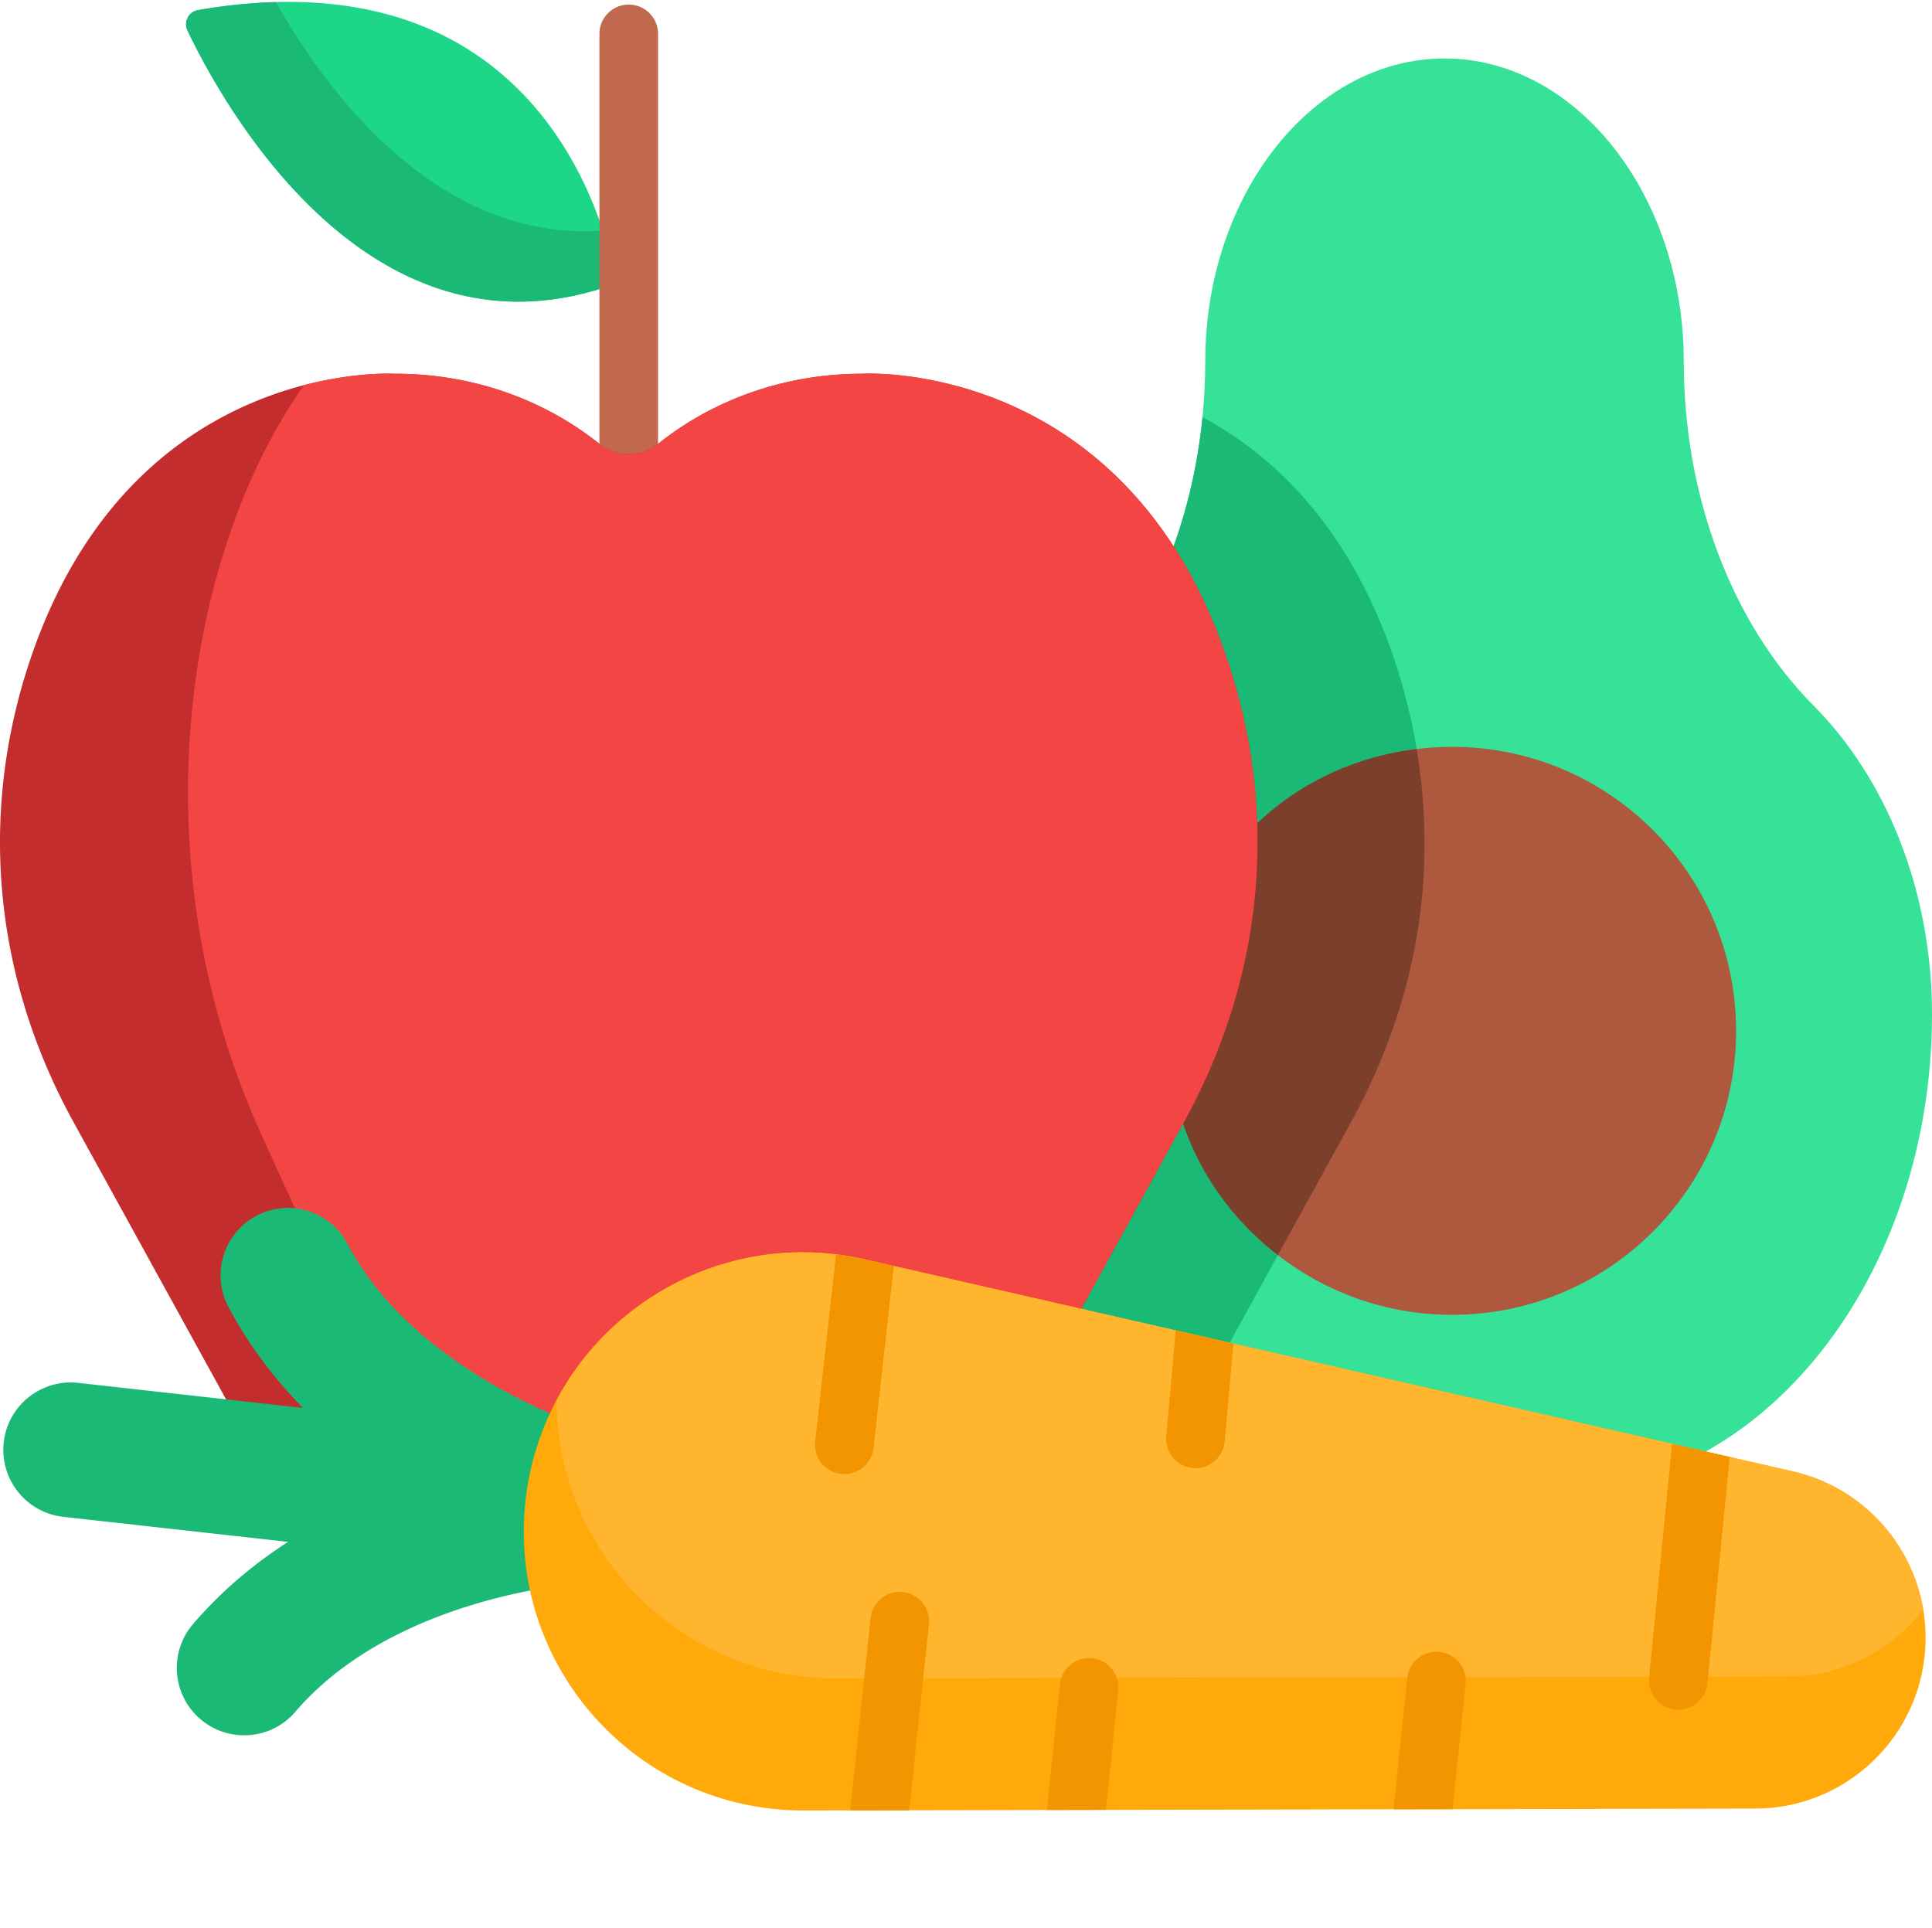 <svg viewBox="0 0 512 511" xmlns="http://www.w3.org/2000/svg"><g><path d="M512 268.848c0 69.539-44.95 126.445-99.887 126.445h-58.605c-15.223 0-29.688-4.371-42.63-12.176-37.366-22.496-57.257-69.176-57.257-114.27 0-33.03 12.27-62.605 31.332-81.773 10.965-11.035 19.586-25.004 25.45-40.637 4.226-11.253 7.027-23.355 8.269-35.875.488-4.878.734-9.832.734-14.816 0-44.14 28.54-80.25 63.406-80.25 17.438 0 33.29 9.024 44.782 23.574 11.492 14.547 18.62 34.606 18.62 56.676 0 35.469 12.528 69.258 34.462 91.328 9.523 9.586 17.355 21.77 22.808 35.688 5.45 13.925 8.516 29.57 8.516 46.086zm0 0" fill="#35e298"></path><path d="M377.422 228.762c-.777 23.914-7.664 47.34-19.426 68.695l-47.113 85.66c-37.371-22.496-57.262-69.176-57.262-114.27 0-33.03 12.27-62.605 31.336-81.773 10.961-11.035 19.582-25.004 25.45-40.636 4.226-11.254 7.023-23.356 8.265-35.875 18.672 10.023 38.598 28.671 50.515 63.289a152.944 152.944 0 0 1 8.235 54.91zm0 0" fill="#1ab975"></path><path d="M460.082 273.2c0 41.566-33.695 75.265-75.262 75.265-41.566 0-75.265-33.7-75.265-75.266s33.699-75.265 75.265-75.265c41.567 0 75.262 33.699 75.262 75.265zm0 0" fill="#ae583e"></path><path d="M375.434 198.516c-66.434 8.265-89.536 93.129-36.786 134.12l19.348-35.179c11.758-21.355 18.649-44.781 19.426-68.695a153.403 153.403 0 0 0-1.988-30.246zm0 0" fill="#7c3f2c"></path><path d="M162.41 70.676c-3.933-17.91-24.219-82.766-109.926-68.012-2.496.43-3.89 3.133-2.8 5.422 8.879 18.644 46.535 87.746 109.218 68.523 2.536-.777 4.075-3.343 3.508-5.933zm0 0" fill="#1ed688"></path><path d="M158.895 76.605C96.219 95.835 58.562 26.735 49.684 8.085c-1.086-2.292.3-4.995 2.796-5.42C59.816 1.401 66.688.718 73.102.55c13.148 23.199 42.585 63.695 86.687 60.574a100.88 100.88 0 0 1 2.621 9.555c.57 2.59-.976 5.148-3.515 5.925zm0 0" fill="#1ab975"></path><path d="M166.625 127.734a7.767 7.767 0 0 1-7.77-7.77V8.985c0-4.293 3.477-7.77 7.77-7.77s7.77 3.477 7.77 7.77v110.98a7.767 7.767 0 0 1-7.77 7.77zm0 0" fill="#c0694e"></path><path d="m313.719 297.453-54.688 99.434c-14.144 23.172-46.324 31.59-71.715 18.347-13.011-6.785-28.367-6.785-41.394 0-24.805 12.938-57.18 5.414-71.703-18.347l-54.7-99.434C-2.882 256.738-5.132 213.055 8.333 173.852c16.805-48.848 49.59-65.891 72.238-71.778 10.395-2.703 18.664-3.054 22.282-3.054 1.28 0 1.976.039 1.976.039 10.238 0 20.05 1.722 29.098 4.859 9.035 3.14 17.324 7.71 24.523 13.398a12.558 12.558 0 0 0 16.352 0c7.203-5.687 15.48-10.257 24.527-13.398 9.043-3.137 18.848-4.86 29.094-4.86 0 0 69.246-4.413 96.488 74.794C338.48 213.309 336 257 313.72 297.453zm0 0" fill="#c42d2d"></path><path d="m313.719 297.453-54.688 99.434c-14.144 23.172-46.324 31.59-71.715 18.347-13.011-6.785-28.367-6.785-41.394 0-6.98 3.645-14.45 5.61-21.746 6.125-.418-.832-43.844-96.336-54.918-120.683-33.113-72.797-20.274-153.918 11.312-198.602 10.395-2.703 18.664-3.054 22.282-3.054 1.28 0 1.976.039 1.976.039 10.238 0 20.05 1.722 29.098 4.859 9.035 3.14 17.324 7.71 24.523 13.398a12.558 12.558 0 0 0 16.352 0c7.203-5.687 15.48-10.257 24.527-13.398 9.043-3.137 18.848-4.86 29.094-4.86 0 0 69.246-4.413 96.488 74.794C338.48 213.309 336 257 313.72 297.453zm0 0" fill="#f44545"></path><path d="M67.977 322.203c-8.723 4.602-12.063 15.402-7.461 24.129 5.402 10.23 12.226 19.117 19.777 26.809l-59.574-6.637c-9.801-1.09-18.633 5.969-19.727 15.773-1.09 9.801 5.973 18.633 15.774 19.727l59.57 6.637c-9.059 5.843-17.672 13.011-25.191 21.8-6.41 7.497-5.532 18.77 1.964 25.18s18.77 5.531 25.18-1.965c20.406-23.86 57.402-34.094 88.707-35.117 12.426-.402 20.68-13.117 15.926-24.629a17.877 17.877 0 0 0-12.613-10.629c-.567-.129-57.168-13.761-78.204-53.62-4.605-8.723-15.406-12.063-24.128-7.458zm0 0" fill="#1ab975"></path><path d="M510.023 439.09c-2.55 22.879-21.875 40.203-44.898 40.246-132.008.258-39.746.082-252.215.488-44.14.082-78.531-38.277-73.64-82.136 1.078-9.637 3.949-18.602 8.218-26.622 12.66-23.75 37.707-39.168 65.176-39.168 5.45 0 11.004.602 16.566 1.88 187.204 42.769 201.727 46.085 213.887 48.863l15.274 3.492 16.722 3.824c18.246 4.156 31.582 18.918 34.555 36.586.695 4.05.832 8.27.355 12.547zm0 0" fill="#ffa90b"></path><path d="M509.668 426.543c-8.29 10.84-21.344 17.75-35.871 17.77-131.996.261-39.738.085-252.203.488-41.301.074-74.055-33.489-74.106-73.735 12.66-23.75 37.703-39.168 65.172-39.168 2.953 0 5.93.176 8.922.551 2.54.301 5.098.746 7.648 1.328l7.637 1.739c197.735 45.187 21.457 4.902 206.25 47.125l15.27 3.492 16.726 3.824c18.246 4.156 31.582 18.918 34.555 36.586zm0 0" fill="#ffb52d"></path><g fill="#f29500"><path d="m458.387 386.133-5.895 60.066a7.77 7.77 0 0 1-7.707 6.91c-.293 0-.582-.02-.87-.05a7.775 7.775 0 0 1-6.872-8.579l6.074-61.84zM246.172 430.531l-5.223 49.239-15.637.03 5.41-50.987c.477-4.27 4.31-7.348 8.579-6.872 4.27.477 7.347 4.32 6.87 8.59zM388.395 446.375l-3.45 33.117-15.636.031 3.636-34.867a7.769 7.769 0 0 1 8.59-6.86c4.258.477 7.336 4.31 6.86 8.579zM326.867 356.086l-2.328 26.098a7.778 7.778 0 0 1-7.71 6.914c-.29 0-.579-.024-.872-.055-4.27-.477-7.344-4.309-6.867-8.578l2.496-27.871zM296.344 448.074l-3.266 31.594-15.633.031 3.45-33.344c.476-4.27 4.332-7.347 8.59-6.87s7.335 4.32 6.859 8.59zM236.867 335.516l-5.379 48.246a7.782 7.782 0 0 1-7.718 6.91 8.2 8.2 0 0 1-.872-.05 7.77 7.77 0 0 1-6.859-8.583l5.473-49.125c.02-.152.043-.309.074-.465 2.535.301 5.098.746 7.644 1.328zm0 0" fill="#f29500"></path></g></g></svg>